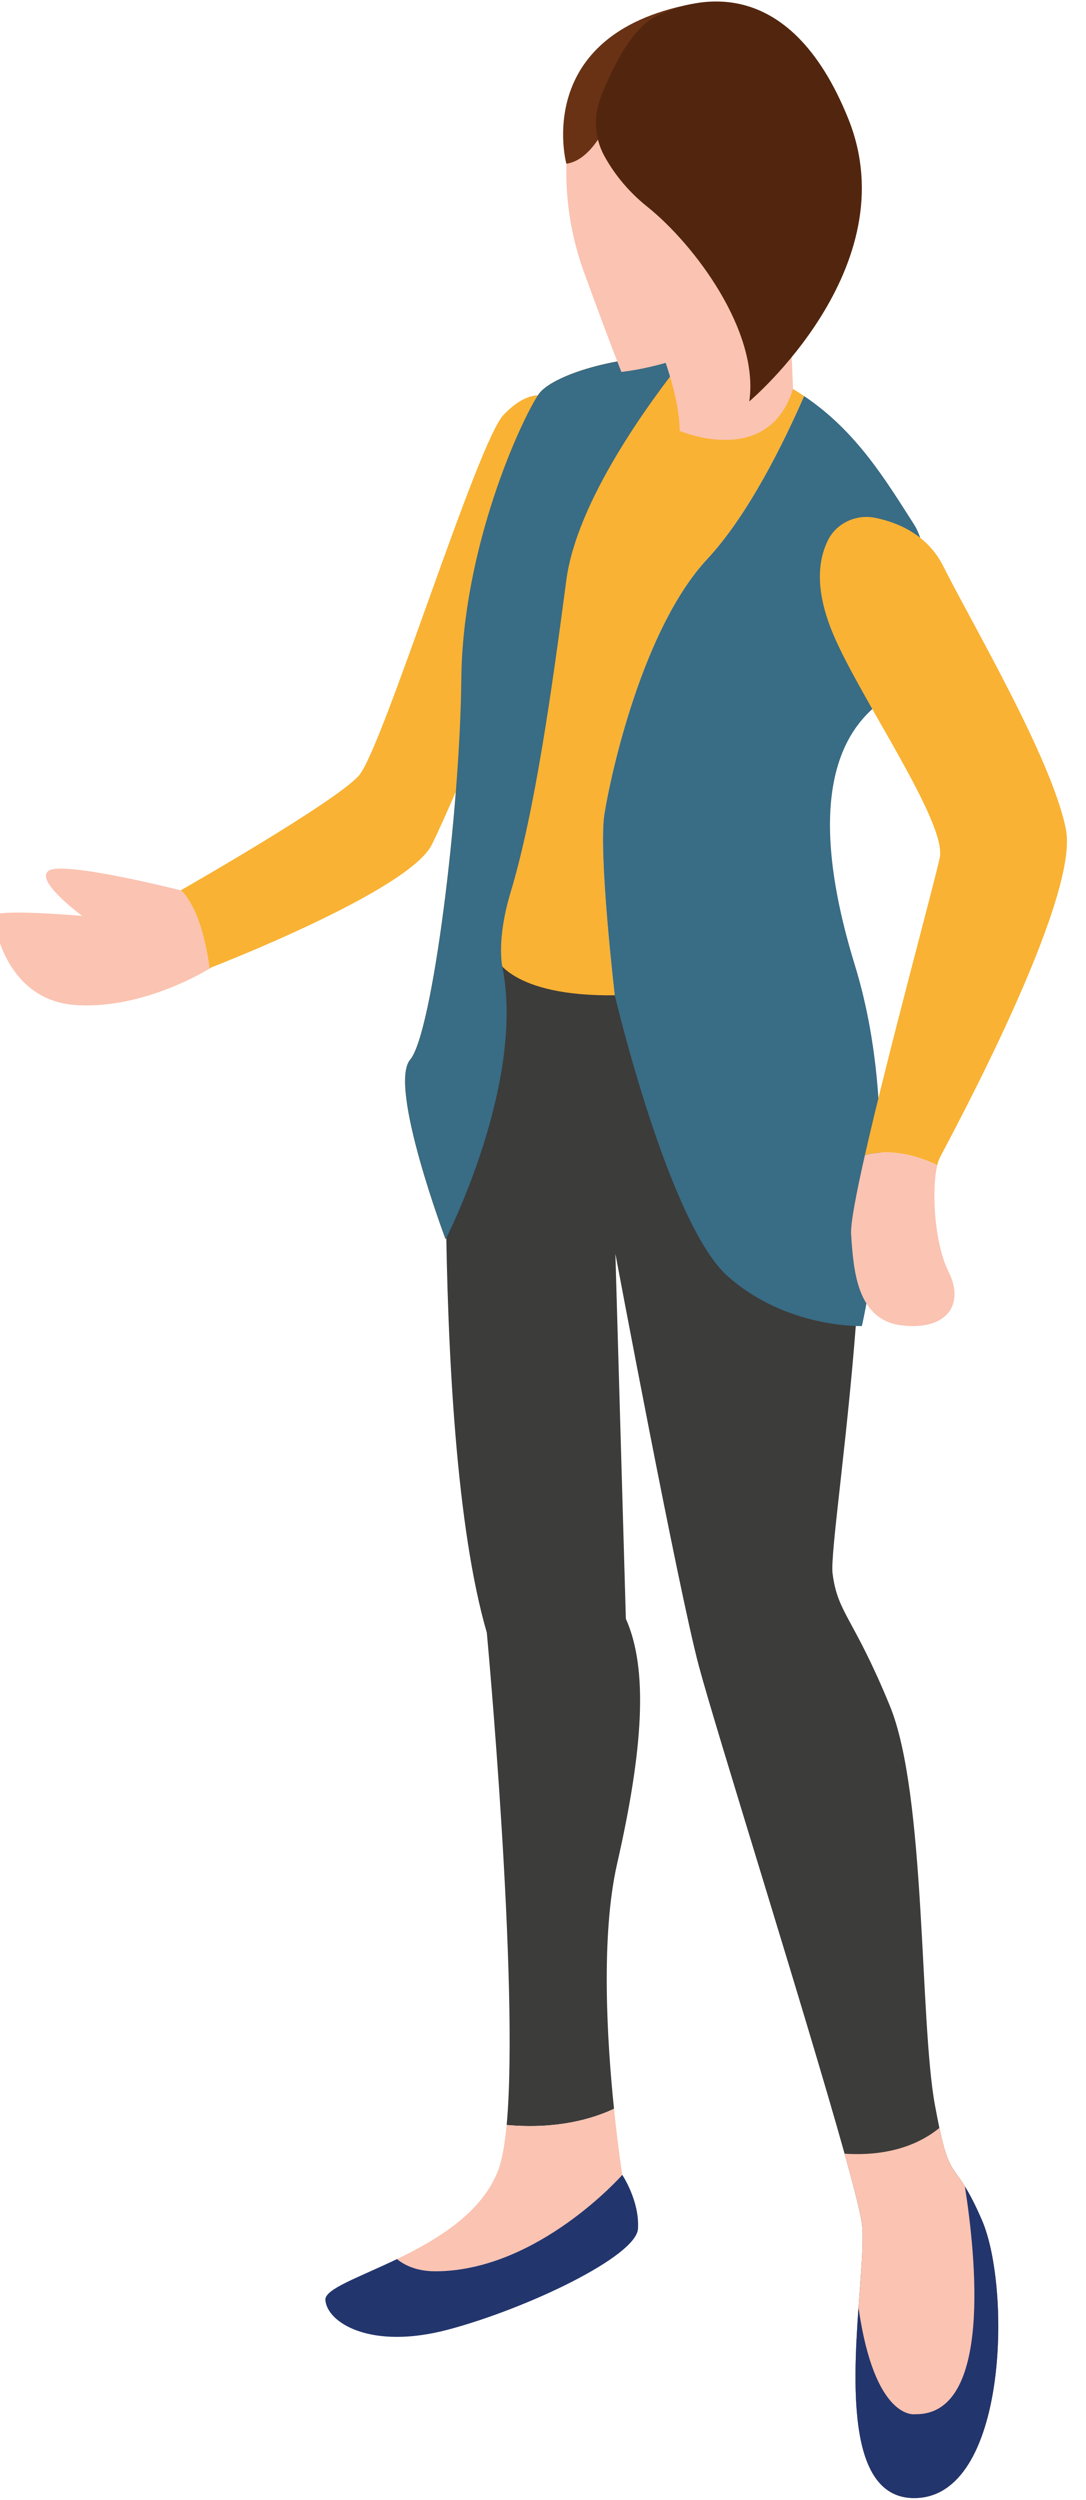 <?xml version="1.0" encoding="UTF-8" standalone="no"?>
<!DOCTYPE svg PUBLIC "-//W3C//DTD SVG 1.1//EN" "http://www.w3.org/Graphics/SVG/1.1/DTD/svg11.dtd">
<svg width="100%" height="100%" viewBox="0 0 70 161" version="1.1" xmlns="http://www.w3.org/2000/svg" xmlnsXlink="http://www.w3.org/1999/xlink" xmlSpace="preserve" xmlnsSerif="http://www.serif.com/" style="fill-rule:evenodd;clip-rule:evenodd;stroke-linejoin:round;stroke-miterlimit:2;">
    <g transform="matrix(-1.676,0,0,1,352.734,-1472.73)">
        <g>
            <g id="Personnel-BU">
                <g transform="matrix(0.265,0,0,0.444,-138.718,1186.25)">
                    <path d="M1247.01,882.035C1247.01,882.035 1242.27,933.105 1244.13,953.442C1236.83,954.106 1231.65,952.545 1228.55,951.095C1229.56,941.301 1230.49,926.064 1228.1,915.557C1224.31,898.919 1223.56,887.331 1226.83,880.019L1228.35,827.081C1228.35,827.081 1219.27,875.472 1216.25,886.827C1213.83,895.933 1200.71,937.504 1195.09,957.608C1193.71,962.548 1192.79,966.185 1192.58,967.733C1191.55,975.549 1198.6,1007.56 1184.99,1007.56C1171.39,1007.56 1170.88,977.061 1175.16,967.23C1179,958.406 1179.61,961.958 1181.33,953.872C1181.52,952.951 1181.73,951.869 1181.97,950.591C1184.24,938.241 1183.23,905.468 1188.53,892.615C1193.81,879.761 1196.09,879.257 1196.83,873.457C1197.6,867.669 1185.63,800.87 1198.67,786.751C1198.67,786.751 1228.65,796.79 1252.29,780.951C1252.29,780.951 1255.82,851.78 1247.01,882.035Z" style="fill:rgb(60,60,59);fill-rule:nonzero;"/>
                </g>
                <g transform="matrix(0.265,0,0,0.444,-138.718,1186.25)">
                    <path d="M1260.05,972.895C1258.64,974.025 1256.79,974.676 1254.36,974.664C1239.57,974.565 1227.35,960.68 1227.35,960.68C1227.35,960.68 1227.96,956.809 1228.55,951.095C1231.65,952.545 1236.83,954.106 1244.13,953.442C1244.39,956.109 1244.75,958.247 1245.24,959.672C1247.45,966.025 1254.12,970.044 1260.05,972.895Z" style="fill:rgb(251,195,177);fill-rule:nonzero;"/>
                </g>
                <g transform="matrix(0.265,0,0,0.444,-138.718,1186.25)">
                    <path d="M1270.44,978.83C1270.2,982.099 1263.89,986.142 1252.55,983.106C1241.21,980.084 1225.32,972.526 1225.07,968.495C1224.82,964.452 1227.35,960.68 1227.35,960.68C1227.35,960.68 1239.57,974.565 1254.36,974.664C1256.79,974.676 1258.64,974.025 1260.05,972.895C1265.65,975.586 1270.56,977.232 1270.44,978.83Z" style="fill:rgb(35,53,109);fill-rule:nonzero;"/>
                </g>
                <g transform="matrix(0.265,0,0,0.444,-138.718,1186.25)">
                    <path d="M1193.07,979.911C1193.92,991.979 1194.49,1007.56 1184.99,1007.56C1171.39,1007.56 1170.88,977.061 1175.16,967.23C1176.18,964.87 1176.98,963.396 1177.63,962.351C1179.41,959.476 1180.06,959.795 1181.33,953.872C1183.72,955.838 1188.04,958.063 1195.09,957.608C1193.71,962.548 1192.79,966.185 1192.58,967.733C1192.28,970.093 1192.69,974.676 1193.07,979.911Z" style="fill:rgb(251,195,177);fill-rule:nonzero;"/>
                </g>
                <g transform="matrix(0.265,0,0,0.444,-138.718,1186.25)">
                    <path d="M1184.99,1007.56C1171.39,1007.56 1170.88,977.061 1175.16,967.23C1176.18,964.87 1176.98,963.396 1177.63,962.351C1176.03,972.489 1173.63,995.591 1184.85,995.395C1184.85,995.395 1190.72,996.415 1193.07,979.911C1193.92,991.979 1194.49,1007.56 1184.99,1007.56Z" style="fill:rgb(35,53,109);fill-rule:nonzero;"/>
                </g>
                <g transform="matrix(0.265,0,0,0.444,-138.718,1186.25)">
                    <path d="M1291.43,774.364C1291.43,774.364 1288.49,776.49 1287.25,785.718C1287.01,785.583 1286.88,785.497 1286.88,785.497C1286.88,785.497 1258.42,774.511 1255.01,767.777C1251.59,761.031 1235.48,722.138 1233.28,717.198C1231.08,712.247 1235.47,703.866 1235.47,703.866C1238.1,702.354 1240.7,701.383 1244.56,705.377C1248.41,709.358 1262.15,753.892 1265.59,757.738C1269.02,761.584 1291.43,774.364 1291.43,774.364Z" style="fill:rgb(249,178,51);fill-rule:nonzero;"/>
                </g>
                <g transform="matrix(0.265,0,0,0.444,-138.718,1186.25)">
                    <path d="M1306.68,791.003C1297.67,791.617 1289.08,786.824 1287.25,785.718C1288.49,776.49 1291.43,774.364 1291.43,774.364C1291.43,774.364 1308.19,770.112 1310.53,771.488C1312.86,772.853 1305.72,778.075 1305.72,778.075C1305.72,778.075 1318.37,776.982 1318.5,778.075C1318.64,779.181 1316.86,790.314 1306.68,791.003Z" style="fill:rgb(251,195,177);fill-rule:nonzero;"/>
                </g>
                <g transform="matrix(0.265,0,0,0.444,-138.718,1186.25)">
                    <path d="M1252.99,824.992C1252.99,824.992 1242.34,801.005 1245.76,784.06C1245.76,784.06 1243.67,789.773 1228.44,789.589C1228.44,789.589 1230.85,769.019 1229.94,763.28C1229.02,757.541 1224.42,736.418 1215.02,726.316C1209.06,719.927 1203.93,709.469 1200.96,702.674C1202.91,701.359 1205.07,700.179 1207.5,699.171C1210.83,697.783 1214.52,697.119 1218.16,696.947C1228.05,696.505 1237.67,699.749 1239.48,702.391C1241.96,706.016 1250.52,724.473 1250.71,743.705C1250.9,762.936 1254.9,795.107 1258.13,798.916C1261.37,802.726 1252.99,824.992 1252.99,824.992Z" style="fill:rgb(249,178,51);fill-rule:nonzero;"/>
                </g>
                <g transform="matrix(0.265,0,0,0.444,-138.718,1186.25)">
                    <path d="M1228.44,789.589C1228.44,789.589 1220.63,822.706 1212.06,830.325C1203.5,837.944 1192.58,837.563 1192.58,837.563C1192.58,837.563 1185.98,809.951 1193.6,785.202C1201.21,760.454 1195.21,751.127 1189.93,747.133C1189.93,747.133 1179.89,729.241 1185.04,721.241C1189.13,714.864 1193.35,707.786 1200.96,702.674C1203.93,709.469 1209.06,719.927 1215.02,726.316C1224.42,736.418 1229.02,757.541 1229.94,763.28C1230.85,769.019 1228.44,789.589 1228.44,789.589Z" style="fill:rgb(57,108,133);fill-rule:nonzero;"/>
                </g>
                <g transform="matrix(0.265,0,0,0.444,-138.718,1186.25)">
                    <path d="M1252.99,824.992C1252.99,824.992 1241.35,802.367 1244.76,785.421C1244.76,785.421 1245.64,781.555 1243.56,774.659C1240,762.873 1237.52,744.897 1235.47,729.364C1233.96,717.961 1223.57,703.718 1218.16,696.947C1228.05,696.505 1237.67,699.749 1239.48,702.391C1241.96,706.016 1250.52,724.473 1250.71,743.705C1250.9,762.936 1254.9,795.107 1258.13,798.916C1261.37,802.726 1252.99,824.992 1252.99,824.992Z" style="fill:rgb(57,108,133);fill-rule:nonzero;"/>
                </g>
                <g transform="matrix(0.265,0,0,0.444,-138.718,1186.25)">
                    <path d="M1196.75,737.191C1192.88,746.433 1180.18,764.57 1181.28,769.645C1182.06,773.344 1188.72,797.699 1192.14,812.777C1187.86,811.622 1183.67,813.232 1181.63,814.227C1181.54,813.797 1181.41,813.453 1181.28,813.17C1180,810.639 1160.97,775.79 1162.96,765.553C1164.95,755.329 1176.77,735.373 1180.74,727.398C1183.06,722.74 1187.42,720.983 1190.65,720.332C1193.42,719.767 1196.32,721.118 1197.54,723.662C1199.01,726.71 1199.34,731.023 1196.75,737.191Z" style="fill:rgb(249,178,51);fill-rule:nonzero;"/>
                </g>
                <g transform="matrix(0.265,0,0,0.444,-138.718,1186.25)">
                    <path d="M1194.14,824.242C1193.79,829.674 1193.25,836.752 1186.71,837.477C1180.18,838.202 1177.64,834.393 1180,829.674C1182.1,825.483 1182.48,817.68 1181.63,814.227C1183.67,813.232 1187.86,811.622 1192.14,812.777C1193.42,818.418 1194.24,822.755 1194.14,824.242Z" style="fill:rgb(251,195,177);fill-rule:nonzero;"/>
                </g>
                <g transform="matrix(0.265,0,0,0.444,-138.718,1186.25)">
                    <path d="M1234.02,660.761C1235.65,664.847 1236.64,674.489 1232.88,684.786C1229.12,695.083 1227.48,699.169 1227.48,699.169C1227.48,699.169 1199.86,696.554 1202.8,674.489C1205.75,652.425 1234.02,660.761 1234.02,660.761Z" style="fill:rgb(251,195,177);fill-rule:nonzero;"/>
                </g>
                <g transform="matrix(0.265,0,0,0.444,-138.718,1186.25)">
                    <path d="M1222.59,693.735C1222.59,693.735 1219,702.083 1219.03,707.723C1219.03,707.723 1206.18,713.237 1202.57,701.638L1203.32,683.054L1222.59,693.735Z" style="fill:rgb(251,195,177);fill-rule:nonzero;"/>
                </g>
                <g transform="matrix(0.265,0,0,0.444,-138.718,1186.25)">
                    <path d="M1229.57,663.13C1229.57,663.13 1231.82,668.498 1235.47,668.972C1235.47,668.972 1240.54,650.279 1217.3,645.811L1229.57,663.13Z" style="fill:rgb(105,50,21);fill-rule:nonzero;"/>
                </g>
                <g transform="matrix(0.265,0,0,0.444,-138.718,1186.25)">
                    <path d="M1230.43,659.186C1231.54,661.98 1231.42,665.136 1229.99,667.779C1228.78,670.01 1226.83,672.725 1223.72,675.211C1216.84,680.721 1207.45,693.289 1208.92,703.447C1208.92,703.447 1185.85,684.078 1194.54,662.471C1203.24,640.864 1217.15,644.91 1222.59,647.665C1226.06,649.425 1228.86,655.226 1230.43,659.186Z" style="fill:rgb(82,38,14);fill-rule:nonzero;"/>
                </g>
            </g>
        </g>
    </g>
</svg>
